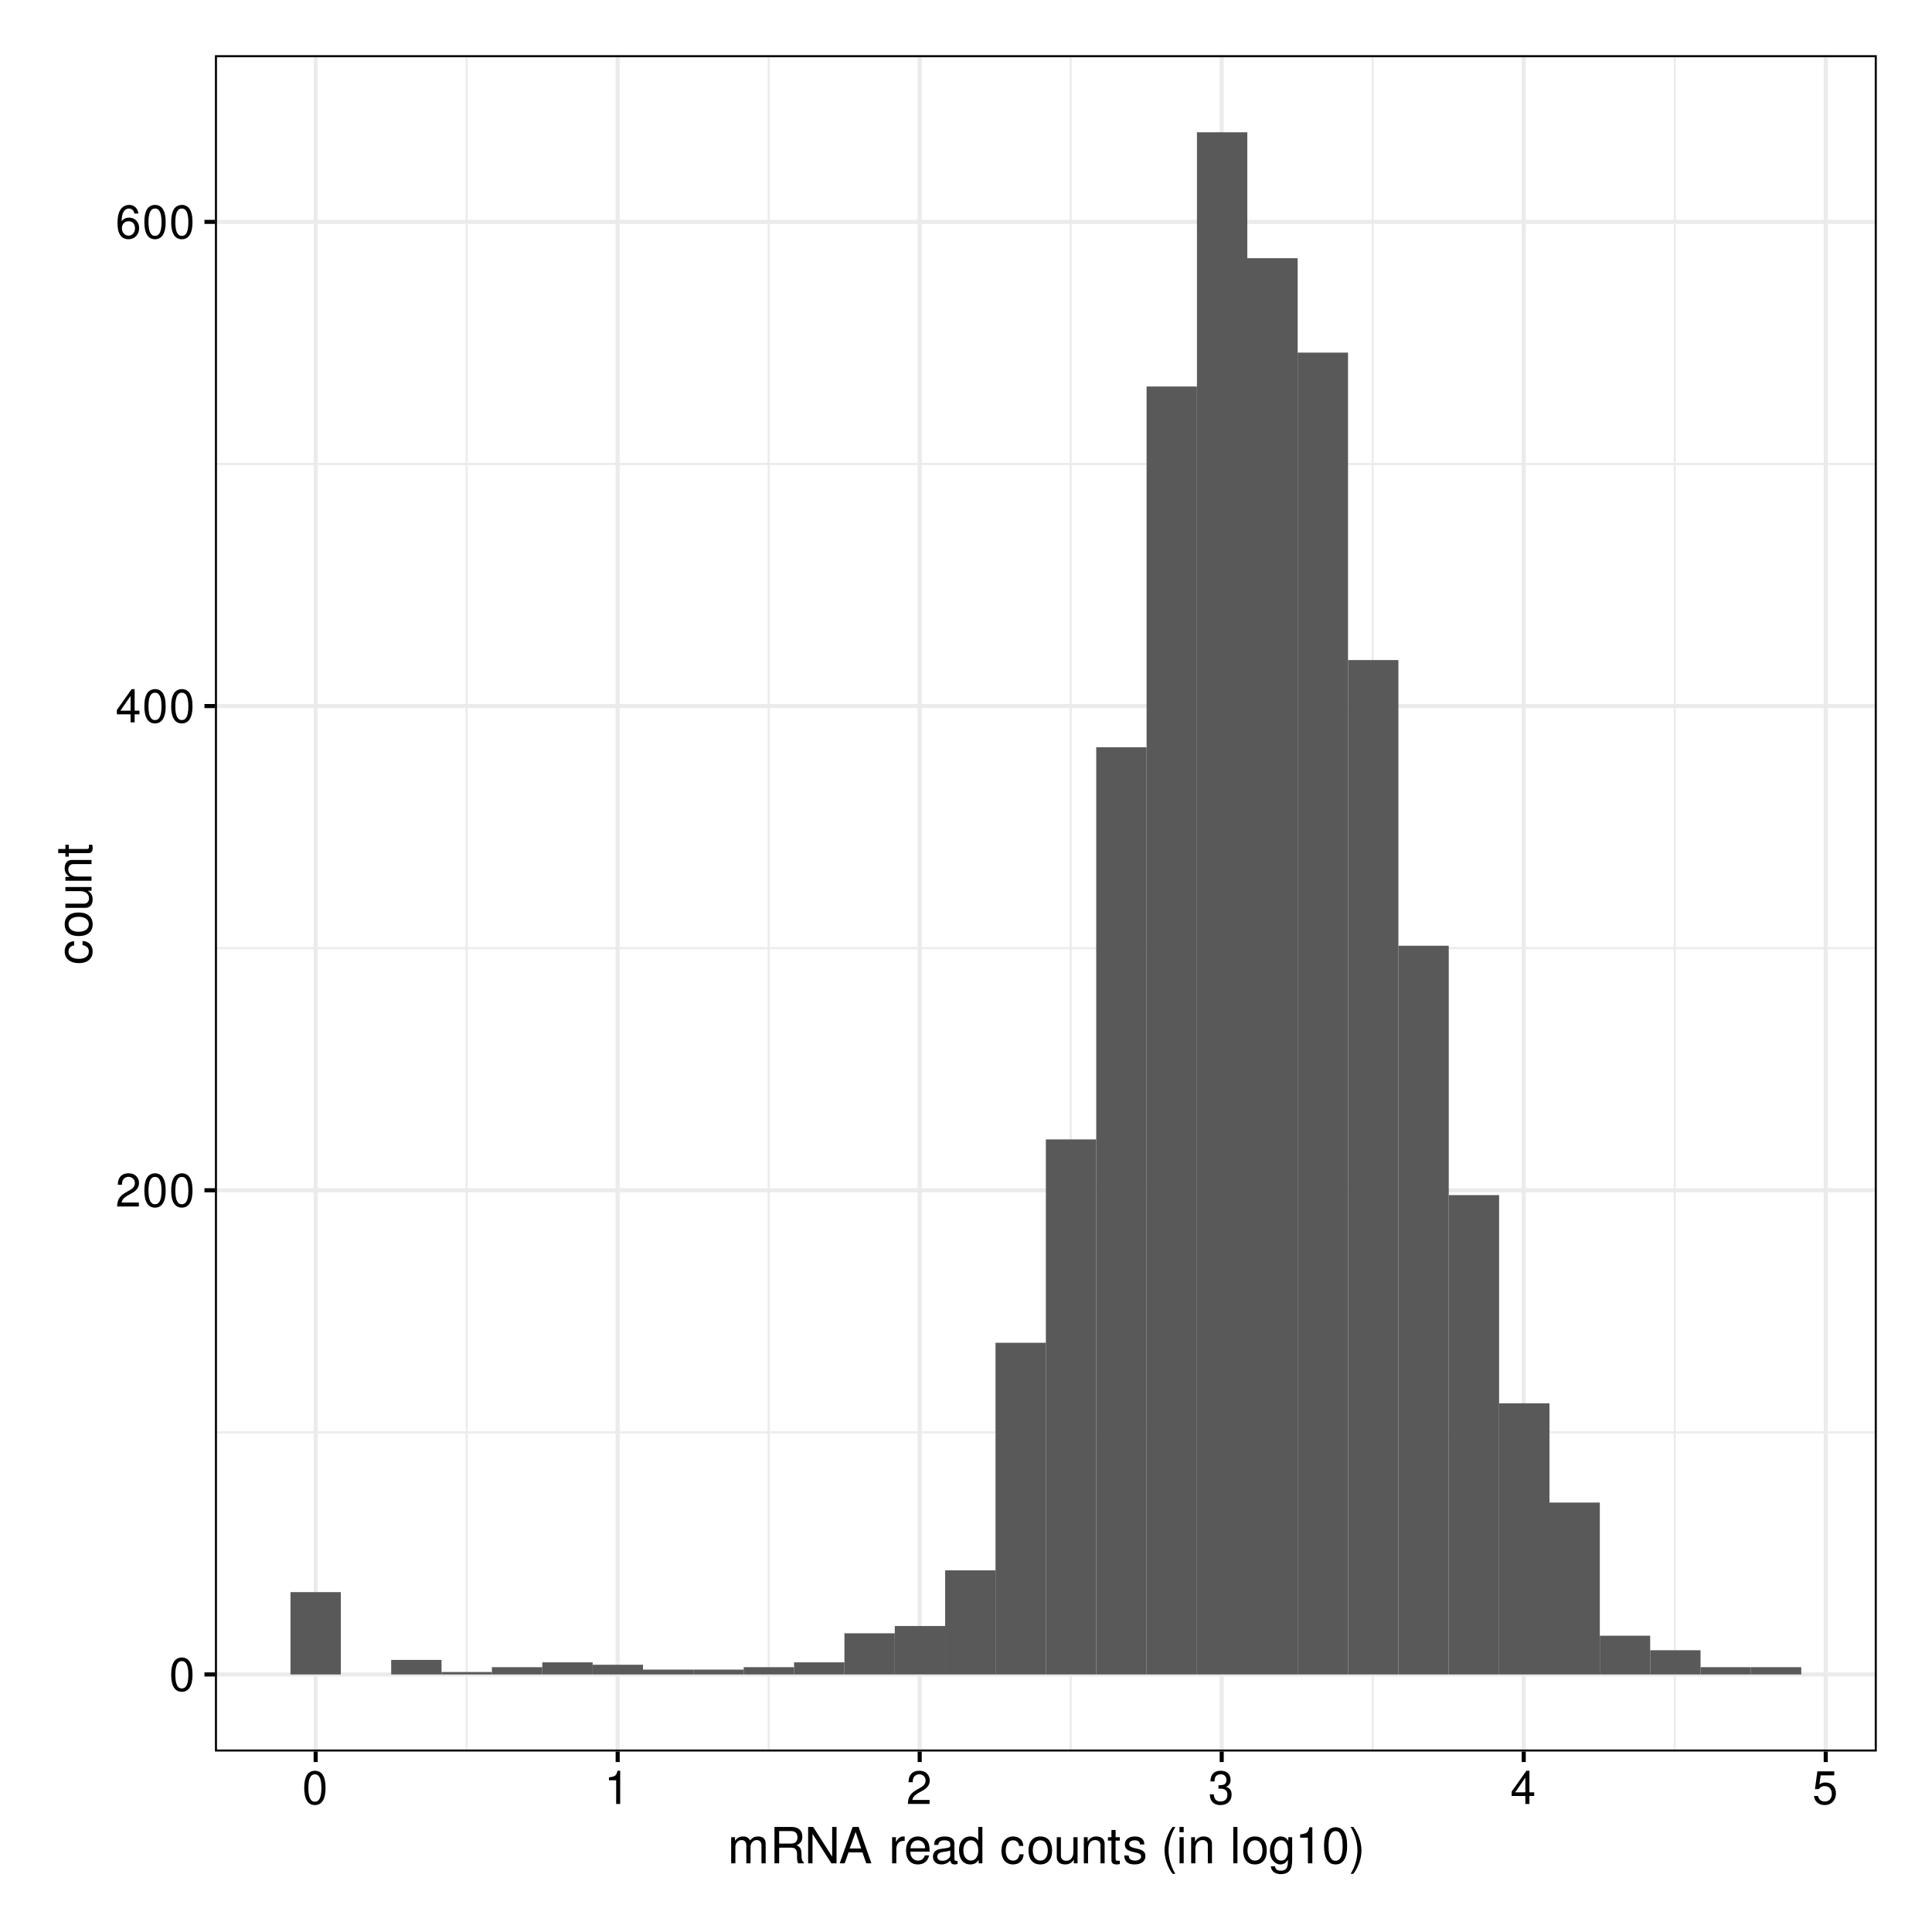 <?xml version="1.0" encoding="UTF-8"?>
<svg xmlns="http://www.w3.org/2000/svg" xmlns:xlink="http://www.w3.org/1999/xlink" width="504pt" height="504pt" viewBox="0 0 504 504" version="1.1">
<defs>
<g>
<symbol overflow="visible" id="glyph0-0">
<path style="stroke:none;" d=""/>
</symbol>
<symbol overflow="visible" id="glyph0-1">
<path style="stroke:none;" d="M 3.297 -8.672 C 2.516 -8.672 1.781 -8.312 1.344 -7.734 C 0.797 -6.953 0.516 -5.812 0.516 -4.203 C 0.516 -1.266 1.469 0.281 3.297 0.281 C 5.094 0.281 6.078 -1.266 6.078 -4.125 C 6.078 -5.812 5.812 -6.938 5.25 -7.734 C 4.812 -8.328 4.109 -8.672 3.297 -8.672 Z M 3.297 -7.734 C 4.438 -7.734 5 -6.578 5 -4.219 C 5 -1.75 4.453 -0.594 3.281 -0.594 C 2.156 -0.594 1.594 -1.797 1.594 -4.188 C 1.594 -6.578 2.156 -7.734 3.297 -7.734 Z M 3.297 -7.734 "/>
</symbol>
<symbol overflow="visible" id="glyph0-2">
<path style="stroke:none;" d="M 6.078 -1.047 L 1.594 -1.047 C 1.703 -1.766 2.094 -2.219 3.125 -2.859 L 4.328 -3.531 C 5.516 -4.188 6.125 -5.078 6.125 -6.141 C 6.125 -6.859 5.844 -7.531 5.344 -8 C 4.844 -8.453 4.219 -8.672 3.406 -8.672 C 2.328 -8.672 1.531 -8.297 1.062 -7.547 C 0.75 -7.094 0.625 -6.547 0.594 -5.672 L 1.656 -5.672 C 1.688 -6.266 1.766 -6.609 1.906 -6.906 C 2.188 -7.422 2.734 -7.75 3.375 -7.75 C 4.328 -7.75 5.047 -7.062 5.047 -6.125 C 5.047 -5.422 4.656 -4.828 3.906 -4.391 L 2.797 -3.75 C 1.016 -2.719 0.5 -1.906 0.406 -0.016 L 6.078 -0.016 Z M 6.078 -1.047 "/>
</symbol>
<symbol overflow="visible" id="glyph0-3">
<path style="stroke:none;" d="M 3.922 -2.094 L 3.922 0 L 4.984 0 L 4.984 -2.094 L 6.234 -2.094 L 6.234 -3.047 L 4.984 -3.047 L 4.984 -8.672 L 4.203 -8.672 L 0.344 -3.219 L 0.344 -2.094 Z M 3.922 -3.047 L 1.266 -3.047 L 3.922 -6.875 Z M 3.922 -3.047 "/>
</symbol>
<symbol overflow="visible" id="glyph0-4">
<path style="stroke:none;" d="M 5.969 -6.422 C 5.766 -7.844 4.859 -8.672 3.562 -8.672 C 2.625 -8.672 1.781 -8.219 1.281 -7.438 C 0.75 -6.594 0.516 -5.531 0.516 -3.953 C 0.516 -2.5 0.719 -1.578 1.234 -0.797 C 1.688 -0.094 2.438 0.281 3.375 0.281 C 4.984 0.281 6.156 -0.938 6.156 -2.625 C 6.156 -4.219 5.078 -5.359 3.547 -5.359 C 2.719 -5.359 2.047 -5.047 1.594 -4.406 C 1.609 -6.547 2.281 -7.734 3.484 -7.734 C 4.234 -7.734 4.75 -7.266 4.922 -6.422 Z M 3.422 -4.422 C 4.438 -4.422 5.078 -3.703 5.078 -2.547 C 5.078 -1.453 4.359 -0.656 3.391 -0.656 C 2.406 -0.656 1.656 -1.484 1.656 -2.594 C 1.656 -3.672 2.375 -4.422 3.422 -4.422 Z M 3.422 -4.422 "/>
</symbol>
<symbol overflow="visible" id="glyph0-5">
<path style="stroke:none;" d="M 3.109 -6.188 L 3.109 0 L 4.156 0 L 4.156 -8.672 L 3.469 -8.672 C 3.094 -7.344 2.859 -7.156 1.219 -6.953 L 1.219 -6.188 Z M 3.109 -6.188 "/>
</symbol>
<symbol overflow="visible" id="glyph0-6">
<path style="stroke:none;" d="M 2.656 -4 L 3.234 -4 C 4.375 -4 4.984 -3.453 4.984 -2.406 C 4.984 -1.312 4.328 -0.656 3.234 -0.656 C 2.078 -0.656 1.516 -1.25 1.438 -2.516 L 0.391 -2.516 C 0.438 -1.828 0.547 -1.375 0.75 -0.984 C 1.203 -0.141 2.031 0.281 3.188 0.281 C 4.938 0.281 6.078 -0.781 6.078 -2.422 C 6.078 -3.531 5.656 -4.125 4.625 -4.484 C 5.422 -4.812 5.812 -5.406 5.812 -6.281 C 5.812 -7.781 4.844 -8.672 3.234 -8.672 C 1.516 -8.672 0.594 -7.719 0.562 -5.875 L 1.625 -5.875 C 1.625 -6.406 1.688 -6.703 1.812 -6.969 C 2.047 -7.469 2.578 -7.75 3.234 -7.75 C 4.172 -7.75 4.734 -7.188 4.734 -6.25 C 4.734 -5.641 4.531 -5.266 4.062 -5.062 C 3.766 -4.938 3.391 -4.891 2.656 -4.891 Z M 2.656 -4 "/>
</symbol>
<symbol overflow="visible" id="glyph0-7">
<path style="stroke:none;" d="M 5.719 -8.516 L 1.312 -8.516 L 0.688 -3.875 L 1.656 -3.875 C 2.141 -4.469 2.562 -4.672 3.234 -4.672 C 4.375 -4.672 5.078 -3.891 5.078 -2.625 C 5.078 -1.406 4.375 -0.656 3.219 -0.656 C 2.297 -0.656 1.734 -1.125 1.469 -2.094 L 0.422 -2.094 C 0.562 -1.391 0.688 -1.062 0.938 -0.75 C 1.422 -0.094 2.281 0.281 3.234 0.281 C 4.953 0.281 6.156 -0.969 6.156 -2.766 C 6.156 -4.453 5.047 -5.609 3.406 -5.609 C 2.812 -5.609 2.328 -5.453 1.844 -5.094 L 2.172 -7.469 L 5.719 -7.469 Z M 5.719 -8.516 "/>
</symbol>
<symbol overflow="visible" id="glyph1-0">
<path style="stroke:none;" d=""/>
</symbol>
<symbol overflow="visible" id="glyph1-1">
<path style="stroke:none;" d="M 0.906 -6.812 L 0.906 0 L 2 0 L 2 -4.281 C 2 -5.266 2.719 -6.062 3.594 -6.062 C 4.406 -6.062 4.859 -5.562 4.859 -4.688 L 4.859 0 L 5.953 0 L 5.953 -4.281 C 5.953 -5.266 6.672 -6.062 7.547 -6.062 C 8.344 -6.062 8.812 -5.547 8.812 -4.688 L 8.812 0 L 9.906 0 L 9.906 -5.109 C 9.906 -6.328 9.203 -7 7.938 -7 C 7.016 -7 6.469 -6.734 5.844 -5.969 C 5.438 -6.688 4.891 -7 4 -7 C 3.094 -7 2.484 -6.672 1.906 -5.844 L 1.906 -6.812 Z M 0.906 -6.812 "/>
</symbol>
<symbol overflow="visible" id="glyph1-2">
<path style="stroke:none;" d="M 2.422 -4.078 L 5.531 -4.078 C 6.609 -4.078 7.094 -3.562 7.094 -2.391 L 7.078 -1.547 C 7.078 -0.969 7.188 -0.391 7.359 0 L 8.828 0 L 8.828 -0.297 C 8.375 -0.609 8.281 -0.953 8.25 -2.203 C 8.234 -3.766 8 -4.234 6.969 -4.688 C 8.031 -5.219 8.469 -5.844 8.469 -6.938 C 8.469 -8.578 7.453 -9.484 5.578 -9.484 L 1.203 -9.484 L 1.203 0 L 2.422 0 Z M 2.422 -5.141 L 2.422 -8.406 L 5.344 -8.406 C 6.016 -8.406 6.406 -8.312 6.703 -8.047 C 7.031 -7.781 7.203 -7.344 7.203 -6.781 C 7.203 -5.656 6.625 -5.141 5.344 -5.141 Z M 2.422 -5.141 "/>
</symbol>
<symbol overflow="visible" id="glyph1-3">
<path style="stroke:none;" d="M 8.391 -9.484 L 7.25 -9.484 L 7.25 -1.734 L 2.297 -9.484 L 0.984 -9.484 L 0.984 0 L 2.125 0 L 2.125 -7.688 L 7.031 0 L 8.391 0 Z M 8.391 -9.484 "/>
</symbol>
<symbol overflow="visible" id="glyph1-4">
<path style="stroke:none;" d="M 6.156 -2.844 L 7.141 0 L 8.484 0 L 5.156 -9.484 L 3.594 -9.484 L 0.219 0 L 1.516 0 L 2.516 -2.844 Z M 5.828 -3.859 L 2.812 -3.859 L 4.375 -8.172 Z M 5.828 -3.859 "/>
</symbol>
<symbol overflow="visible" id="glyph1-5">
<path style="stroke:none;" d=""/>
</symbol>
<symbol overflow="visible" id="glyph1-6">
<path style="stroke:none;" d="M 0.891 -6.812 L 0.891 0 L 1.984 0 L 1.984 -3.531 C 2 -5.172 2.672 -5.906 4.172 -5.859 L 4.172 -6.969 C 3.984 -7 3.891 -7 3.75 -7 C 3.062 -7 2.516 -6.594 1.891 -5.578 L 1.891 -6.812 Z M 0.891 -6.812 "/>
</symbol>
<symbol overflow="visible" id="glyph1-7">
<path style="stroke:none;" d="M 6.672 -3.047 C 6.672 -4.078 6.594 -4.703 6.391 -5.219 C 5.953 -6.328 4.906 -7 3.641 -7 C 1.734 -7 0.516 -5.562 0.516 -3.312 C 0.516 -1.062 1.688 0.297 3.609 0.297 C 5.172 0.297 6.25 -0.578 6.531 -2.062 L 5.438 -2.062 C 5.141 -1.172 4.531 -0.703 3.656 -0.703 C 2.969 -0.703 2.375 -1.016 2.016 -1.594 C 1.75 -1.969 1.656 -2.359 1.656 -3.047 Z M 1.672 -3.922 C 1.766 -5.188 2.531 -6 3.625 -6 C 4.734 -6 5.5 -5.141 5.5 -3.922 Z M 1.672 -3.922 "/>
</symbol>
<symbol overflow="visible" id="glyph1-8">
<path style="stroke:none;" d="M 6.953 -0.641 C 6.844 -0.609 6.781 -0.609 6.719 -0.609 C 6.344 -0.609 6.141 -0.812 6.141 -1.141 L 6.141 -5.141 C 6.141 -6.359 5.25 -7 3.578 -7 C 2.578 -7 1.781 -6.719 1.312 -6.219 C 1 -5.859 0.875 -5.469 0.844 -4.797 L 1.938 -4.797 C 2.031 -5.625 2.516 -6 3.531 -6 C 4.531 -6 5.062 -5.641 5.062 -4.984 L 5.062 -4.703 C 5.047 -4.234 4.812 -4.062 3.922 -3.953 C 2.391 -3.75 2.156 -3.703 1.734 -3.531 C 0.953 -3.203 0.547 -2.594 0.547 -1.719 C 0.547 -0.484 1.406 0.297 2.781 0.297 C 3.641 0.297 4.328 0 5.094 -0.703 C 5.172 0 5.516 0.297 6.219 0.297 C 6.453 0.297 6.594 0.266 6.953 0.188 Z M 5.062 -2.141 C 5.062 -1.781 4.953 -1.562 4.625 -1.266 C 4.188 -0.859 3.656 -0.656 3.016 -0.656 C 2.172 -0.656 1.672 -1.047 1.672 -1.734 C 1.672 -2.453 2.141 -2.828 3.312 -2.984 C 4.469 -3.141 4.688 -3.203 5.062 -3.359 Z M 5.062 -2.141 "/>
</symbol>
<symbol overflow="visible" id="glyph1-9">
<path style="stroke:none;" d="M 6.438 -9.484 L 5.359 -9.484 L 5.359 -5.953 C 4.906 -6.641 4.172 -7 3.266 -7 C 1.5 -7 0.344 -5.594 0.344 -3.422 C 0.344 -1.125 1.453 0.297 3.297 0.297 C 4.234 0.297 4.891 -0.047 5.469 -0.891 L 5.469 0 L 6.438 0 Z M 3.438 -6 C 4.609 -6 5.359 -4.969 5.359 -3.328 C 5.359 -1.75 4.609 -0.719 3.453 -0.719 C 2.266 -0.719 1.469 -1.766 1.469 -3.359 C 1.469 -4.938 2.266 -6 3.438 -6 Z M 3.438 -6 "/>
</symbol>
<symbol overflow="visible" id="glyph1-10">
<path style="stroke:none;" d="M 6.125 -4.531 C 6.078 -5.188 5.922 -5.609 5.672 -6 C 5.203 -6.625 4.375 -7 3.438 -7 C 1.594 -7 0.406 -5.547 0.406 -3.281 C 0.406 -1.094 1.578 0.297 3.422 0.297 C 5.047 0.297 6.078 -0.672 6.203 -2.344 L 5.109 -2.344 C 4.922 -1.25 4.375 -0.703 3.438 -0.703 C 2.25 -0.703 1.531 -1.672 1.531 -3.281 C 1.531 -4.984 2.234 -6 3.422 -6 C 4.328 -6 4.906 -5.469 5.031 -4.531 Z M 6.125 -4.531 "/>
</symbol>
<symbol overflow="visible" id="glyph1-11">
<path style="stroke:none;" d="M 3.531 -7 C 1.609 -7 0.469 -5.641 0.469 -3.359 C 0.469 -1.047 1.609 0.297 3.547 0.297 C 5.469 0.297 6.625 -1.062 6.625 -3.297 C 6.625 -5.672 5.516 -7 3.531 -7 Z M 3.547 -6 C 4.766 -6 5.5 -5 5.5 -3.312 C 5.5 -1.703 4.75 -0.703 3.547 -0.703 C 2.344 -0.703 1.594 -1.703 1.594 -3.359 C 1.594 -5 2.344 -6 3.547 -6 Z M 3.547 -6 "/>
</symbol>
<symbol overflow="visible" id="glyph1-12">
<path style="stroke:none;" d="M 6.266 0 L 6.266 -6.812 L 5.188 -6.812 L 5.188 -2.953 C 5.188 -1.562 4.453 -0.656 3.328 -0.656 C 2.469 -0.656 1.922 -1.172 1.922 -1.984 L 1.922 -6.812 L 0.844 -6.812 L 0.844 -1.562 C 0.844 -0.422 1.688 0.297 3.016 0.297 C 4.016 0.297 4.656 -0.047 5.297 -0.953 L 5.297 0 Z M 6.266 0 "/>
</symbol>
<symbol overflow="visible" id="glyph1-13">
<path style="stroke:none;" d="M 0.906 -6.812 L 0.906 0 L 2 0 L 2 -3.75 C 2 -5.141 2.734 -6.062 3.844 -6.062 C 4.703 -6.062 5.25 -5.531 5.25 -4.719 L 5.25 0 L 6.328 0 L 6.328 -5.141 C 6.328 -6.281 5.484 -7 4.172 -7 C 3.156 -7 2.516 -6.609 1.906 -5.672 L 1.906 -6.812 Z M 0.906 -6.812 "/>
</symbol>
<symbol overflow="visible" id="glyph1-14">
<path style="stroke:none;" d="M 3.297 -6.812 L 2.188 -6.812 L 2.188 -8.688 L 1.109 -8.688 L 1.109 -6.812 L 0.188 -6.812 L 0.188 -5.922 L 1.109 -5.922 L 1.109 -0.781 C 1.109 -0.078 1.578 0.297 2.422 0.297 C 2.703 0.297 2.938 0.266 3.297 0.203 L 3.297 -0.703 C 3.141 -0.656 3 -0.656 2.781 -0.656 C 2.312 -0.656 2.188 -0.781 2.188 -1.266 L 2.188 -5.922 L 3.297 -5.922 Z M 3.297 -6.812 "/>
</symbol>
<symbol overflow="visible" id="glyph1-15">
<path style="stroke:none;" d="M 5.688 -4.906 C 5.688 -6.25 4.797 -7 3.219 -7 C 1.641 -7 0.609 -6.188 0.609 -4.922 C 0.609 -3.859 1.156 -3.359 2.766 -2.969 L 3.781 -2.719 C 4.531 -2.531 4.844 -2.266 4.844 -1.781 C 4.844 -1.125 4.203 -0.703 3.25 -0.703 C 2.672 -0.703 2.172 -0.875 1.891 -1.156 C 1.734 -1.359 1.656 -1.547 1.594 -2.031 L 0.438 -2.031 C 0.5 -0.453 1.375 0.297 3.156 0.297 C 4.875 0.297 5.969 -0.547 5.969 -1.859 C 5.969 -2.875 5.391 -3.438 4.047 -3.75 L 3 -4 C 2.125 -4.219 1.734 -4.5 1.734 -4.984 C 1.734 -5.609 2.297 -6 3.188 -6 C 4.062 -6 4.531 -5.625 4.547 -4.906 Z M 5.688 -4.906 "/>
</symbol>
<symbol overflow="visible" id="glyph1-16">
<path style="stroke:none;" d="M 3.062 -9.484 C 1.766 -7.781 0.953 -5.406 0.953 -3.359 C 0.953 -1.312 1.766 1.047 3.062 2.75 L 3.781 2.75 C 2.641 0.891 2 -1.281 2 -3.359 C 2 -5.438 2.641 -7.625 3.781 -9.484 Z M 3.062 -9.484 "/>
</symbol>
<symbol overflow="visible" id="glyph1-17">
<path style="stroke:none;" d="M 1.953 -6.812 L 0.875 -6.812 L 0.875 0 L 1.953 0 Z M 1.953 -9.484 L 0.859 -9.484 L 0.859 -8.109 L 1.953 -8.109 Z M 1.953 -9.484 "/>
</symbol>
<symbol overflow="visible" id="glyph1-18">
<path style="stroke:none;" d="M 1.969 -9.484 L 0.891 -9.484 L 0.891 0 L 1.969 0 Z M 1.969 -9.484 "/>
</symbol>
<symbol overflow="visible" id="glyph1-19">
<path style="stroke:none;" d="M 5.25 -6.812 L 5.25 -5.828 C 4.703 -6.641 4.109 -7 3.25 -7 C 1.594 -7 0.453 -5.469 0.453 -3.281 C 0.453 -2.141 0.734 -1.312 1.312 -0.625 C 1.812 -0.031 2.469 0.297 3.172 0.297 C 3.984 0.297 4.578 -0.062 5.141 -0.922 L 5.141 -0.578 C 5.141 1.25 4.641 1.922 3.281 1.922 C 2.359 1.922 1.891 1.562 1.781 0.781 L 0.672 0.781 C 0.781 2.047 1.781 2.828 3.266 2.828 C 4.266 2.828 5.094 2.516 5.531 1.969 C 6.062 1.328 6.25 0.484 6.25 -1.125 L 6.25 -6.812 Z M 3.359 -6 C 4.5 -6 5.141 -5.047 5.141 -3.312 C 5.141 -1.656 4.484 -0.703 3.359 -0.703 C 2.234 -0.703 1.594 -1.672 1.594 -3.359 C 1.594 -5.016 2.234 -6 3.359 -6 Z M 3.359 -6 "/>
</symbol>
<symbol overflow="visible" id="glyph1-20">
<path style="stroke:none;" d="M 3.359 -6.688 L 3.359 0 L 4.516 0 L 4.516 -9.406 L 3.75 -9.406 C 3.359 -7.953 3.094 -7.766 1.328 -7.531 L 1.328 -6.688 Z M 3.359 -6.688 "/>
</symbol>
<symbol overflow="visible" id="glyph1-21">
<path style="stroke:none;" d="M 3.578 -9.406 C 2.719 -9.406 1.938 -9.016 1.453 -8.375 C 0.859 -7.547 0.562 -6.297 0.562 -4.547 C 0.562 -1.375 1.594 0.297 3.578 0.297 C 5.531 0.297 6.594 -1.375 6.594 -4.469 C 6.594 -6.297 6.312 -7.516 5.688 -8.375 C 5.219 -9.016 4.453 -9.406 3.578 -9.406 Z M 3.578 -8.391 C 4.812 -8.391 5.422 -7.125 5.422 -4.578 C 5.422 -1.891 4.828 -0.656 3.547 -0.656 C 2.344 -0.656 1.734 -1.953 1.734 -4.531 C 1.734 -7.125 2.344 -8.391 3.578 -8.391 Z M 3.578 -8.391 "/>
</symbol>
<symbol overflow="visible" id="glyph1-22">
<path style="stroke:none;" d="M 1.203 2.75 C 2.516 1.047 3.328 -1.312 3.328 -3.359 C 3.328 -5.406 2.516 -7.781 1.203 -9.484 L 0.5 -9.484 C 1.641 -7.625 2.281 -5.438 2.281 -3.359 C 2.281 -1.281 1.641 0.906 0.5 2.75 Z M 1.203 2.75 "/>
</symbol>
<symbol overflow="visible" id="glyph2-0">
<path style="stroke:none;" d=""/>
</symbol>
<symbol overflow="visible" id="glyph2-1">
<path style="stroke:none;" d="M -4.531 -6.125 C -5.188 -6.078 -5.609 -5.922 -6 -5.672 C -6.625 -5.203 -7 -4.375 -7 -3.438 C -7 -1.594 -5.547 -0.406 -3.281 -0.406 C -1.094 -0.406 0.297 -1.578 0.297 -3.422 C 0.297 -5.047 -0.672 -6.078 -2.344 -6.203 L -2.344 -5.109 C -1.25 -4.922 -0.703 -4.375 -0.703 -3.438 C -0.703 -2.25 -1.672 -1.531 -3.281 -1.531 C -4.984 -1.531 -6 -2.234 -6 -3.422 C -6 -4.328 -5.469 -4.906 -4.531 -5.031 Z M -4.531 -6.125 "/>
</symbol>
<symbol overflow="visible" id="glyph2-2">
<path style="stroke:none;" d="M -7 -3.531 C -7 -1.609 -5.641 -0.469 -3.359 -0.469 C -1.047 -0.469 0.297 -1.609 0.297 -3.547 C 0.297 -5.469 -1.062 -6.625 -3.297 -6.625 C -5.672 -6.625 -7 -5.516 -7 -3.531 Z M -6 -3.547 C -6 -4.766 -5 -5.5 -3.312 -5.5 C -1.703 -5.5 -0.703 -4.75 -0.703 -3.547 C -0.703 -2.344 -1.703 -1.594 -3.359 -1.594 C -5 -1.594 -6 -2.344 -6 -3.547 Z M -6 -3.547 "/>
</symbol>
<symbol overflow="visible" id="glyph2-3">
<path style="stroke:none;" d="M 0 -6.266 L -6.812 -6.266 L -6.812 -5.188 L -2.953 -5.188 C -1.562 -5.188 -0.656 -4.453 -0.656 -3.328 C -0.656 -2.469 -1.172 -1.922 -1.984 -1.922 L -6.812 -1.922 L -6.812 -0.844 L -1.562 -0.844 C -0.422 -0.844 0.297 -1.688 0.297 -3.016 C 0.297 -4.016 -0.047 -4.656 -0.953 -5.297 L 0 -5.297 Z M 0 -6.266 "/>
</symbol>
<symbol overflow="visible" id="glyph2-4">
<path style="stroke:none;" d="M -6.812 -0.906 L 0 -0.906 L 0 -2 L -3.75 -2 C -5.141 -2 -6.062 -2.734 -6.062 -3.844 C -6.062 -4.703 -5.531 -5.25 -4.719 -5.25 L 0 -5.25 L 0 -6.328 L -5.141 -6.328 C -6.281 -6.328 -7 -5.484 -7 -4.172 C -7 -3.156 -6.609 -2.516 -5.672 -1.906 L -6.812 -1.906 Z M -6.812 -0.906 "/>
</symbol>
<symbol overflow="visible" id="glyph2-5">
<path style="stroke:none;" d="M -6.812 -3.297 L -6.812 -2.188 L -8.688 -2.188 L -8.688 -1.109 L -6.812 -1.109 L -6.812 -0.188 L -5.922 -0.188 L -5.922 -1.109 L -0.781 -1.109 C -0.078 -1.109 0.297 -1.578 0.297 -2.422 C 0.297 -2.703 0.266 -2.938 0.203 -3.297 L -0.703 -3.297 C -0.656 -3.141 -0.656 -3 -0.656 -2.781 C -0.656 -2.312 -0.781 -2.188 -1.266 -2.188 L -5.922 -2.188 L -5.922 -3.297 Z M -6.812 -3.297 "/>
</symbol>
</g>
<clipPath id="clip1">
  <path d="M 56.07 373 L 489.598 373 L 489.598 374 L 56.07 374 Z M 56.07 373 "/>
</clipPath>
<clipPath id="clip2">
  <path d="M 56.07 247 L 489.598 247 L 489.598 248 L 56.07 248 Z M 56.07 247 "/>
</clipPath>
<clipPath id="clip3">
  <path d="M 56.07 120 L 489.598 120 L 489.598 122 L 56.07 122 Z M 56.07 120 "/>
</clipPath>
<clipPath id="clip4">
  <path d="M 121 14.398 L 123 14.398 L 123 456.926 L 121 456.926 Z M 121 14.398 "/>
</clipPath>
<clipPath id="clip5">
  <path d="M 200 14.398 L 201 14.398 L 201 456.926 L 200 456.926 Z M 200 14.398 "/>
</clipPath>
<clipPath id="clip6">
  <path d="M 279 14.398 L 280 14.398 L 280 456.926 L 279 456.926 Z M 279 14.398 "/>
</clipPath>
<clipPath id="clip7">
  <path d="M 357 14.398 L 359 14.398 L 359 456.926 L 357 456.926 Z M 357 14.398 "/>
</clipPath>
<clipPath id="clip8">
  <path d="M 436 14.398 L 438 14.398 L 438 456.926 L 436 456.926 Z M 436 14.398 "/>
</clipPath>
<clipPath id="clip9">
  <path d="M 56.07 436 L 489.598 436 L 489.598 438 L 56.07 438 Z M 56.07 436 "/>
</clipPath>
<clipPath id="clip10">
  <path d="M 56.07 309 L 489.598 309 L 489.598 312 L 56.07 312 Z M 56.07 309 "/>
</clipPath>
<clipPath id="clip11">
  <path d="M 56.07 183 L 489.598 183 L 489.598 185 L 56.07 185 Z M 56.07 183 "/>
</clipPath>
<clipPath id="clip12">
  <path d="M 56.07 57 L 489.598 57 L 489.598 59 L 56.07 59 Z M 56.07 57 "/>
</clipPath>
<clipPath id="clip13">
  <path d="M 81 14.398 L 83 14.398 L 83 456.926 L 81 456.926 Z M 81 14.398 "/>
</clipPath>
<clipPath id="clip14">
  <path d="M 160 14.398 L 162 14.398 L 162 456.926 L 160 456.926 Z M 160 14.398 "/>
</clipPath>
<clipPath id="clip15">
  <path d="M 239 14.398 L 241 14.398 L 241 456.926 L 239 456.926 Z M 239 14.398 "/>
</clipPath>
<clipPath id="clip16">
  <path d="M 318 14.398 L 320 14.398 L 320 456.926 L 318 456.926 Z M 318 14.398 "/>
</clipPath>
<clipPath id="clip17">
  <path d="M 396 14.398 L 399 14.398 L 399 456.926 L 396 456.926 Z M 396 14.398 "/>
</clipPath>
<clipPath id="clip18">
  <path d="M 475 14.398 L 477 14.398 L 477 456.926 L 475 456.926 Z M 475 14.398 "/>
</clipPath>
<clipPath id="clip19">
  <path d="M 56.07 14.398 L 489.598 14.398 L 489.598 456.926 L 56.07 456.926 Z M 56.07 14.398 "/>
</clipPath>
</defs>
<g id="surface2803">
<rect x="0" y="0" width="504" height="504" style="fill:rgb(100%,100%,100%);fill-opacity:1;stroke:none;"/>
<g clip-path="url(#clip1)" clip-rule="nonzero">
<path style="fill:none;stroke-width:0.533;stroke-linecap:butt;stroke-linejoin:round;stroke:rgb(92.157%,92.157%,92.157%);stroke-opacity:1;stroke-miterlimit:10;" d="M 56.07 373.66 L 489.602 373.66 "/>
</g>
<g clip-path="url(#clip2)" clip-rule="nonzero">
<path style="fill:none;stroke-width:0.533;stroke-linecap:butt;stroke-linejoin:round;stroke:rgb(92.157%,92.157%,92.157%);stroke-opacity:1;stroke-miterlimit:10;" d="M 56.07 247.348 L 489.602 247.348 "/>
</g>
<g clip-path="url(#clip3)" clip-rule="nonzero">
<path style="fill:none;stroke-width:0.533;stroke-linecap:butt;stroke-linejoin:round;stroke:rgb(92.157%,92.157%,92.157%);stroke-opacity:1;stroke-miterlimit:10;" d="M 56.07 121.039 L 489.602 121.039 "/>
</g>
<g clip-path="url(#clip4)" clip-rule="nonzero">
<path style="fill:none;stroke-width:0.533;stroke-linecap:butt;stroke-linejoin:round;stroke:rgb(92.157%,92.157%,92.157%);stroke-opacity:1;stroke-miterlimit:10;" d="M 121.738 456.93 L 121.738 14.398 "/>
</g>
<g clip-path="url(#clip5)" clip-rule="nonzero">
<path style="fill:none;stroke-width:0.533;stroke-linecap:butt;stroke-linejoin:round;stroke:rgb(92.157%,92.157%,92.157%);stroke-opacity:1;stroke-miterlimit:10;" d="M 200.527 456.93 L 200.527 14.398 "/>
</g>
<g clip-path="url(#clip6)" clip-rule="nonzero">
<path style="fill:none;stroke-width:0.533;stroke-linecap:butt;stroke-linejoin:round;stroke:rgb(92.157%,92.157%,92.157%);stroke-opacity:1;stroke-miterlimit:10;" d="M 279.312 456.93 L 279.312 14.398 "/>
</g>
<g clip-path="url(#clip7)" clip-rule="nonzero">
<path style="fill:none;stroke-width:0.533;stroke-linecap:butt;stroke-linejoin:round;stroke:rgb(92.157%,92.157%,92.157%);stroke-opacity:1;stroke-miterlimit:10;" d="M 358.102 456.93 L 358.102 14.398 "/>
</g>
<g clip-path="url(#clip8)" clip-rule="nonzero">
<path style="fill:none;stroke-width:0.533;stroke-linecap:butt;stroke-linejoin:round;stroke:rgb(92.157%,92.157%,92.157%);stroke-opacity:1;stroke-miterlimit:10;" d="M 436.887 456.93 L 436.887 14.398 "/>
</g>
<g clip-path="url(#clip9)" clip-rule="nonzero">
<path style="fill:none;stroke-width:1.067;stroke-linecap:butt;stroke-linejoin:round;stroke:rgb(92.157%,92.157%,92.157%);stroke-opacity:1;stroke-miterlimit:10;" d="M 56.07 436.812 L 489.602 436.812 "/>
</g>
<g clip-path="url(#clip10)" clip-rule="nonzero">
<path style="fill:none;stroke-width:1.067;stroke-linecap:butt;stroke-linejoin:round;stroke:rgb(92.157%,92.157%,92.157%);stroke-opacity:1;stroke-miterlimit:10;" d="M 56.07 310.504 L 489.602 310.504 "/>
</g>
<g clip-path="url(#clip11)" clip-rule="nonzero">
<path style="fill:none;stroke-width:1.067;stroke-linecap:butt;stroke-linejoin:round;stroke:rgb(92.157%,92.157%,92.157%);stroke-opacity:1;stroke-miterlimit:10;" d="M 56.07 184.191 L 489.602 184.191 "/>
</g>
<g clip-path="url(#clip12)" clip-rule="nonzero">
<path style="fill:none;stroke-width:1.067;stroke-linecap:butt;stroke-linejoin:round;stroke:rgb(92.157%,92.157%,92.157%);stroke-opacity:1;stroke-miterlimit:10;" d="M 56.07 57.883 L 489.602 57.883 "/>
</g>
<g clip-path="url(#clip13)" clip-rule="nonzero">
<path style="fill:none;stroke-width:1.067;stroke-linecap:butt;stroke-linejoin:round;stroke:rgb(92.157%,92.157%,92.157%);stroke-opacity:1;stroke-miterlimit:10;" d="M 82.348 456.93 L 82.348 14.398 "/>
</g>
<g clip-path="url(#clip14)" clip-rule="nonzero">
<path style="fill:none;stroke-width:1.067;stroke-linecap:butt;stroke-linejoin:round;stroke:rgb(92.157%,92.157%,92.157%);stroke-opacity:1;stroke-miterlimit:10;" d="M 161.133 456.93 L 161.133 14.398 "/>
</g>
<g clip-path="url(#clip15)" clip-rule="nonzero">
<path style="fill:none;stroke-width:1.067;stroke-linecap:butt;stroke-linejoin:round;stroke:rgb(92.157%,92.157%,92.157%);stroke-opacity:1;stroke-miterlimit:10;" d="M 239.922 456.93 L 239.922 14.398 "/>
</g>
<g clip-path="url(#clip16)" clip-rule="nonzero">
<path style="fill:none;stroke-width:1.067;stroke-linecap:butt;stroke-linejoin:round;stroke:rgb(92.157%,92.157%,92.157%);stroke-opacity:1;stroke-miterlimit:10;" d="M 318.707 456.93 L 318.707 14.398 "/>
</g>
<g clip-path="url(#clip17)" clip-rule="nonzero">
<path style="fill:none;stroke-width:1.067;stroke-linecap:butt;stroke-linejoin:round;stroke:rgb(92.157%,92.157%,92.157%);stroke-opacity:1;stroke-miterlimit:10;" d="M 397.496 456.93 L 397.496 14.398 "/>
</g>
<g clip-path="url(#clip18)" clip-rule="nonzero">
<path style="fill:none;stroke-width:1.067;stroke-linecap:butt;stroke-linejoin:round;stroke:rgb(92.157%,92.157%,92.157%);stroke-opacity:1;stroke-miterlimit:10;" d="M 476.281 456.93 L 476.281 14.398 "/>
</g>
<path style=" stroke:none;fill-rule:nonzero;fill:rgb(34.902%,34.902%,34.902%);fill-opacity:1;" d="M 75.777 436.812 L 88.914 436.812 L 88.914 415.34 L 75.777 415.34 Z M 75.777 436.812 "/>
<path style=" stroke:none;fill-rule:nonzero;fill:rgb(34.902%,34.902%,34.902%);fill-opacity:1;" d="M 102.051 436.812 L 115.188 436.812 L 115.188 433.023 L 102.051 433.023 Z M 102.051 436.812 "/>
<path style=" stroke:none;fill-rule:nonzero;fill:rgb(34.902%,34.902%,34.902%);fill-opacity:1;" d="M 115.188 436.812 L 128.324 436.812 L 128.324 436.18 L 115.188 436.18 Z M 115.188 436.812 "/>
<path style=" stroke:none;fill-rule:nonzero;fill:rgb(34.902%,34.902%,34.902%);fill-opacity:1;" d="M 128.324 436.812 L 141.461 436.812 L 141.461 434.918 L 128.324 434.918 Z M 128.324 436.812 "/>
<path style=" stroke:none;fill-rule:nonzero;fill:rgb(34.902%,34.902%,34.902%);fill-opacity:1;" d="M 141.465 436.812 L 154.602 436.812 L 154.602 433.656 L 141.465 433.656 Z M 141.465 436.812 "/>
<path style=" stroke:none;fill-rule:nonzero;fill:rgb(34.902%,34.902%,34.902%);fill-opacity:1;" d="M 154.602 436.812 L 167.738 436.812 L 167.738 434.285 L 154.602 434.285 Z M 154.602 436.812 "/>
<path style=" stroke:none;fill-rule:nonzero;fill:rgb(34.902%,34.902%,34.902%);fill-opacity:1;" d="M 167.738 436.812 L 180.875 436.812 L 180.875 435.551 L 167.738 435.551 Z M 167.738 436.812 "/>
<path style=" stroke:none;fill-rule:nonzero;fill:rgb(34.902%,34.902%,34.902%);fill-opacity:1;" d="M 180.875 436.812 L 194.012 436.812 L 194.012 435.551 L 180.875 435.551 Z M 180.875 436.812 "/>
<path style=" stroke:none;fill-rule:nonzero;fill:rgb(34.902%,34.902%,34.902%);fill-opacity:1;" d="M 194.012 436.812 L 207.148 436.812 L 207.148 434.918 L 194.012 434.918 Z M 194.012 436.812 "/>
<path style=" stroke:none;fill-rule:nonzero;fill:rgb(34.902%,34.902%,34.902%);fill-opacity:1;" d="M 207.148 436.812 L 220.285 436.812 L 220.285 433.656 L 207.148 433.656 Z M 207.148 436.812 "/>
<path style=" stroke:none;fill-rule:nonzero;fill:rgb(34.902%,34.902%,34.902%);fill-opacity:1;" d="M 220.285 436.812 L 233.422 436.812 L 233.422 426.074 L 220.285 426.074 Z M 220.285 436.812 "/>
<path style=" stroke:none;fill-rule:nonzero;fill:rgb(34.902%,34.902%,34.902%);fill-opacity:1;" d="M 233.426 436.812 L 246.562 436.812 L 246.562 424.18 L 233.426 424.18 Z M 233.426 436.812 "/>
<path style=" stroke:none;fill-rule:nonzero;fill:rgb(34.902%,34.902%,34.902%);fill-opacity:1;" d="M 246.562 436.812 L 259.699 436.812 L 259.699 409.656 L 246.562 409.656 Z M 246.562 436.812 "/>
<path style=" stroke:none;fill-rule:nonzero;fill:rgb(34.902%,34.902%,34.902%);fill-opacity:1;" d="M 259.699 436.812 L 272.836 436.812 L 272.836 350.289 L 259.699 350.289 Z M 259.699 436.812 "/>
<path style=" stroke:none;fill-rule:nonzero;fill:rgb(34.902%,34.902%,34.902%);fill-opacity:1;" d="M 272.836 436.812 L 285.973 436.812 L 285.973 297.238 L 272.836 297.238 Z M 272.836 436.812 "/>
<path style=" stroke:none;fill-rule:nonzero;fill:rgb(34.902%,34.902%,34.902%);fill-opacity:1;" d="M 285.973 436.812 L 299.109 436.812 L 299.109 194.93 L 285.973 194.93 Z M 285.973 436.812 "/>
<path style=" stroke:none;fill-rule:nonzero;fill:rgb(34.902%,34.902%,34.902%);fill-opacity:1;" d="M 299.109 436.812 L 312.246 436.812 L 312.246 100.828 L 299.109 100.828 Z M 299.109 436.812 "/>
<path style=" stroke:none;fill-rule:nonzero;fill:rgb(34.902%,34.902%,34.902%);fill-opacity:1;" d="M 312.246 436.812 L 325.383 436.812 L 325.383 34.512 L 312.246 34.512 Z M 312.246 436.812 "/>
<path style=" stroke:none;fill-rule:nonzero;fill:rgb(34.902%,34.902%,34.902%);fill-opacity:1;" d="M 325.383 436.812 L 338.52 436.812 L 338.52 67.355 L 325.383 67.355 Z M 325.383 436.812 "/>
<path style=" stroke:none;fill-rule:nonzero;fill:rgb(34.902%,34.902%,34.902%);fill-opacity:1;" d="M 338.523 436.812 L 351.66 436.812 L 351.66 91.984 L 338.523 91.984 Z M 338.523 436.812 "/>
<path style=" stroke:none;fill-rule:nonzero;fill:rgb(34.902%,34.902%,34.902%);fill-opacity:1;" d="M 351.66 436.812 L 364.797 436.812 L 364.797 172.191 L 351.66 172.191 Z M 351.66 436.812 "/>
<path style=" stroke:none;fill-rule:nonzero;fill:rgb(34.902%,34.902%,34.902%);fill-opacity:1;" d="M 364.797 436.812 L 377.934 436.812 L 377.934 246.715 L 364.797 246.715 Z M 364.797 436.812 "/>
<path style=" stroke:none;fill-rule:nonzero;fill:rgb(34.902%,34.902%,34.902%);fill-opacity:1;" d="M 377.934 436.812 L 391.07 436.812 L 391.07 311.766 L 377.934 311.766 Z M 377.934 436.812 "/>
<path style=" stroke:none;fill-rule:nonzero;fill:rgb(34.902%,34.902%,34.902%);fill-opacity:1;" d="M 391.07 436.812 L 404.207 436.812 L 404.207 366.078 L 391.07 366.078 Z M 391.07 436.812 "/>
<path style=" stroke:none;fill-rule:nonzero;fill:rgb(34.902%,34.902%,34.902%);fill-opacity:1;" d="M 404.207 436.812 L 417.344 436.812 L 417.344 391.973 L 404.207 391.973 Z M 404.207 436.812 "/>
<path style=" stroke:none;fill-rule:nonzero;fill:rgb(34.902%,34.902%,34.902%);fill-opacity:1;" d="M 417.344 436.812 L 430.48 436.812 L 430.48 426.707 L 417.344 426.707 Z M 417.344 436.812 "/>
<path style=" stroke:none;fill-rule:nonzero;fill:rgb(34.902%,34.902%,34.902%);fill-opacity:1;" d="M 430.484 436.812 L 443.621 436.812 L 443.621 430.496 L 430.484 430.496 Z M 430.484 436.812 "/>
<path style=" stroke:none;fill-rule:nonzero;fill:rgb(34.902%,34.902%,34.902%);fill-opacity:1;" d="M 443.621 436.812 L 456.758 436.812 L 456.758 434.918 L 443.621 434.918 Z M 443.621 436.812 "/>
<path style=" stroke:none;fill-rule:nonzero;fill:rgb(34.902%,34.902%,34.902%);fill-opacity:1;" d="M 456.758 436.812 L 469.895 436.812 L 469.895 434.918 L 456.758 434.918 Z M 456.758 436.812 "/>
<g clip-path="url(#clip19)" clip-rule="nonzero">
<path style="fill:none;stroke-width:1.067;stroke-linecap:round;stroke-linejoin:round;stroke:rgb(0%,0%,0%);stroke-opacity:1;stroke-miterlimit:10;" d="M 56.07 456.93 L 489.598 456.93 L 489.598 14.402 L 56.07 14.402 Z M 56.07 456.93 "/>
</g>
<g style="fill:rgb(0%,0%,0%);fill-opacity:1;">
  <use xlink:href="#glyph0-1" x="44.141" y="441.061"/>
</g>
<g style="fill:rgb(0%,0%,0%);fill-opacity:1;">
  <use xlink:href="#glyph0-2" x="30.141" y="314.752"/>
  <use xlink:href="#glyph0-1" x="37.141" y="314.752"/>
  <use xlink:href="#glyph0-1" x="44.141" y="314.752"/>
</g>
<g style="fill:rgb(0%,0%,0%);fill-opacity:1;">
  <use xlink:href="#glyph0-3" x="30.141" y="188.439"/>
  <use xlink:href="#glyph0-1" x="37.141" y="188.439"/>
  <use xlink:href="#glyph0-1" x="44.141" y="188.439"/>
</g>
<g style="fill:rgb(0%,0%,0%);fill-opacity:1;">
  <use xlink:href="#glyph0-4" x="30.141" y="62.131"/>
  <use xlink:href="#glyph0-1" x="37.141" y="62.131"/>
  <use xlink:href="#glyph0-1" x="44.141" y="62.131"/>
</g>
<path style="fill:none;stroke-width:1.067;stroke-linecap:butt;stroke-linejoin:round;stroke:rgb(0%,0%,0%);stroke-opacity:1;stroke-miterlimit:10;" d="M 53.332 436.812 L 56.07 436.812 "/>
<path style="fill:none;stroke-width:1.067;stroke-linecap:butt;stroke-linejoin:round;stroke:rgb(0%,0%,0%);stroke-opacity:1;stroke-miterlimit:10;" d="M 53.332 310.504 L 56.07 310.504 "/>
<path style="fill:none;stroke-width:1.067;stroke-linecap:butt;stroke-linejoin:round;stroke:rgb(0%,0%,0%);stroke-opacity:1;stroke-miterlimit:10;" d="M 53.332 184.191 L 56.07 184.191 "/>
<path style="fill:none;stroke-width:1.067;stroke-linecap:butt;stroke-linejoin:round;stroke:rgb(0%,0%,0%);stroke-opacity:1;stroke-miterlimit:10;" d="M 53.332 57.883 L 56.07 57.883 "/>
<path style="fill:none;stroke-width:1.067;stroke-linecap:butt;stroke-linejoin:round;stroke:rgb(0%,0%,0%);stroke-opacity:1;stroke-miterlimit:10;" d="M 82.348 459.668 L 82.348 456.93 "/>
<path style="fill:none;stroke-width:1.067;stroke-linecap:butt;stroke-linejoin:round;stroke:rgb(0%,0%,0%);stroke-opacity:1;stroke-miterlimit:10;" d="M 161.133 459.668 L 161.133 456.93 "/>
<path style="fill:none;stroke-width:1.067;stroke-linecap:butt;stroke-linejoin:round;stroke:rgb(0%,0%,0%);stroke-opacity:1;stroke-miterlimit:10;" d="M 239.922 459.668 L 239.922 456.93 "/>
<path style="fill:none;stroke-width:1.067;stroke-linecap:butt;stroke-linejoin:round;stroke:rgb(0%,0%,0%);stroke-opacity:1;stroke-miterlimit:10;" d="M 318.707 459.668 L 318.707 456.93 "/>
<path style="fill:none;stroke-width:1.067;stroke-linecap:butt;stroke-linejoin:round;stroke:rgb(0%,0%,0%);stroke-opacity:1;stroke-miterlimit:10;" d="M 397.496 459.668 L 397.496 456.93 "/>
<path style="fill:none;stroke-width:1.067;stroke-linecap:butt;stroke-linejoin:round;stroke:rgb(0%,0%,0%);stroke-opacity:1;stroke-miterlimit:10;" d="M 476.281 459.668 L 476.281 456.93 "/>
<g style="fill:rgb(0%,0%,0%);fill-opacity:1;">
  <use xlink:href="#glyph0-1" x="78.848" y="470.607"/>
</g>
<g style="fill:rgb(0%,0%,0%);fill-opacity:1;">
  <use xlink:href="#glyph0-5" x="157.633" y="470.607"/>
</g>
<g style="fill:rgb(0%,0%,0%);fill-opacity:1;">
  <use xlink:href="#glyph0-2" x="236.422" y="470.607"/>
</g>
<g style="fill:rgb(0%,0%,0%);fill-opacity:1;">
  <use xlink:href="#glyph0-6" x="315.207" y="470.607"/>
</g>
<g style="fill:rgb(0%,0%,0%);fill-opacity:1;">
  <use xlink:href="#glyph0-3" x="393.996" y="470.607"/>
</g>
<g style="fill:rgb(0%,0%,0%);fill-opacity:1;">
  <use xlink:href="#glyph0-7" x="472.781" y="470.607"/>
</g>
<g style="fill:rgb(0%,0%,0%);fill-opacity:1;">
  <use xlink:href="#glyph1-1" x="189.836" y="486.078"/>
  <use xlink:href="#glyph1-2" x="200.836" y="486.078"/>
  <use xlink:href="#glyph1-3" x="209.836" y="486.078"/>
  <use xlink:href="#glyph1-4" x="218.836" y="486.078"/>
  <use xlink:href="#glyph1-5" x="227.836" y="486.078"/>
  <use xlink:href="#glyph1-6" x="231.836" y="486.078"/>
  <use xlink:href="#glyph1-7" x="235.836" y="486.078"/>
  <use xlink:href="#glyph1-8" x="242.836" y="486.078"/>
  <use xlink:href="#glyph1-9" x="249.836" y="486.078"/>
  <use xlink:href="#glyph1-5" x="256.836" y="486.078"/>
  <use xlink:href="#glyph1-10" x="260.836" y="486.078"/>
  <use xlink:href="#glyph1-11" x="267.836" y="486.078"/>
  <use xlink:href="#glyph1-12" x="274.836" y="486.078"/>
  <use xlink:href="#glyph1-13" x="281.836" y="486.078"/>
  <use xlink:href="#glyph1-14" x="288.836" y="486.078"/>
  <use xlink:href="#glyph1-15" x="292.836" y="486.078"/>
  <use xlink:href="#glyph1-5" x="298.836" y="486.078"/>
  <use xlink:href="#glyph1-16" x="302.836" y="486.078"/>
  <use xlink:href="#glyph1-17" x="306.836" y="486.078"/>
  <use xlink:href="#glyph1-13" x="309.836" y="486.078"/>
  <use xlink:href="#glyph1-5" x="316.836" y="486.078"/>
  <use xlink:href="#glyph1-18" x="320.836" y="486.078"/>
  <use xlink:href="#glyph1-11" x="323.836" y="486.078"/>
  <use xlink:href="#glyph1-19" x="330.836" y="486.078"/>
  <use xlink:href="#glyph1-20" x="337.836" y="486.078"/>
  <use xlink:href="#glyph1-21" x="344.836" y="486.078"/>
  <use xlink:href="#glyph1-22" x="351.836" y="486.078"/>
</g>
<g style="fill:rgb(0%,0%,0%);fill-opacity:1;">
  <use xlink:href="#glyph2-1" x="23.875" y="251.664"/>
  <use xlink:href="#glyph2-2" x="23.875" y="244.664"/>
  <use xlink:href="#glyph2-3" x="23.875" y="237.664"/>
  <use xlink:href="#glyph2-4" x="23.875" y="230.664"/>
  <use xlink:href="#glyph2-5" x="23.875" y="223.664"/>
</g>
</g>
</svg>

